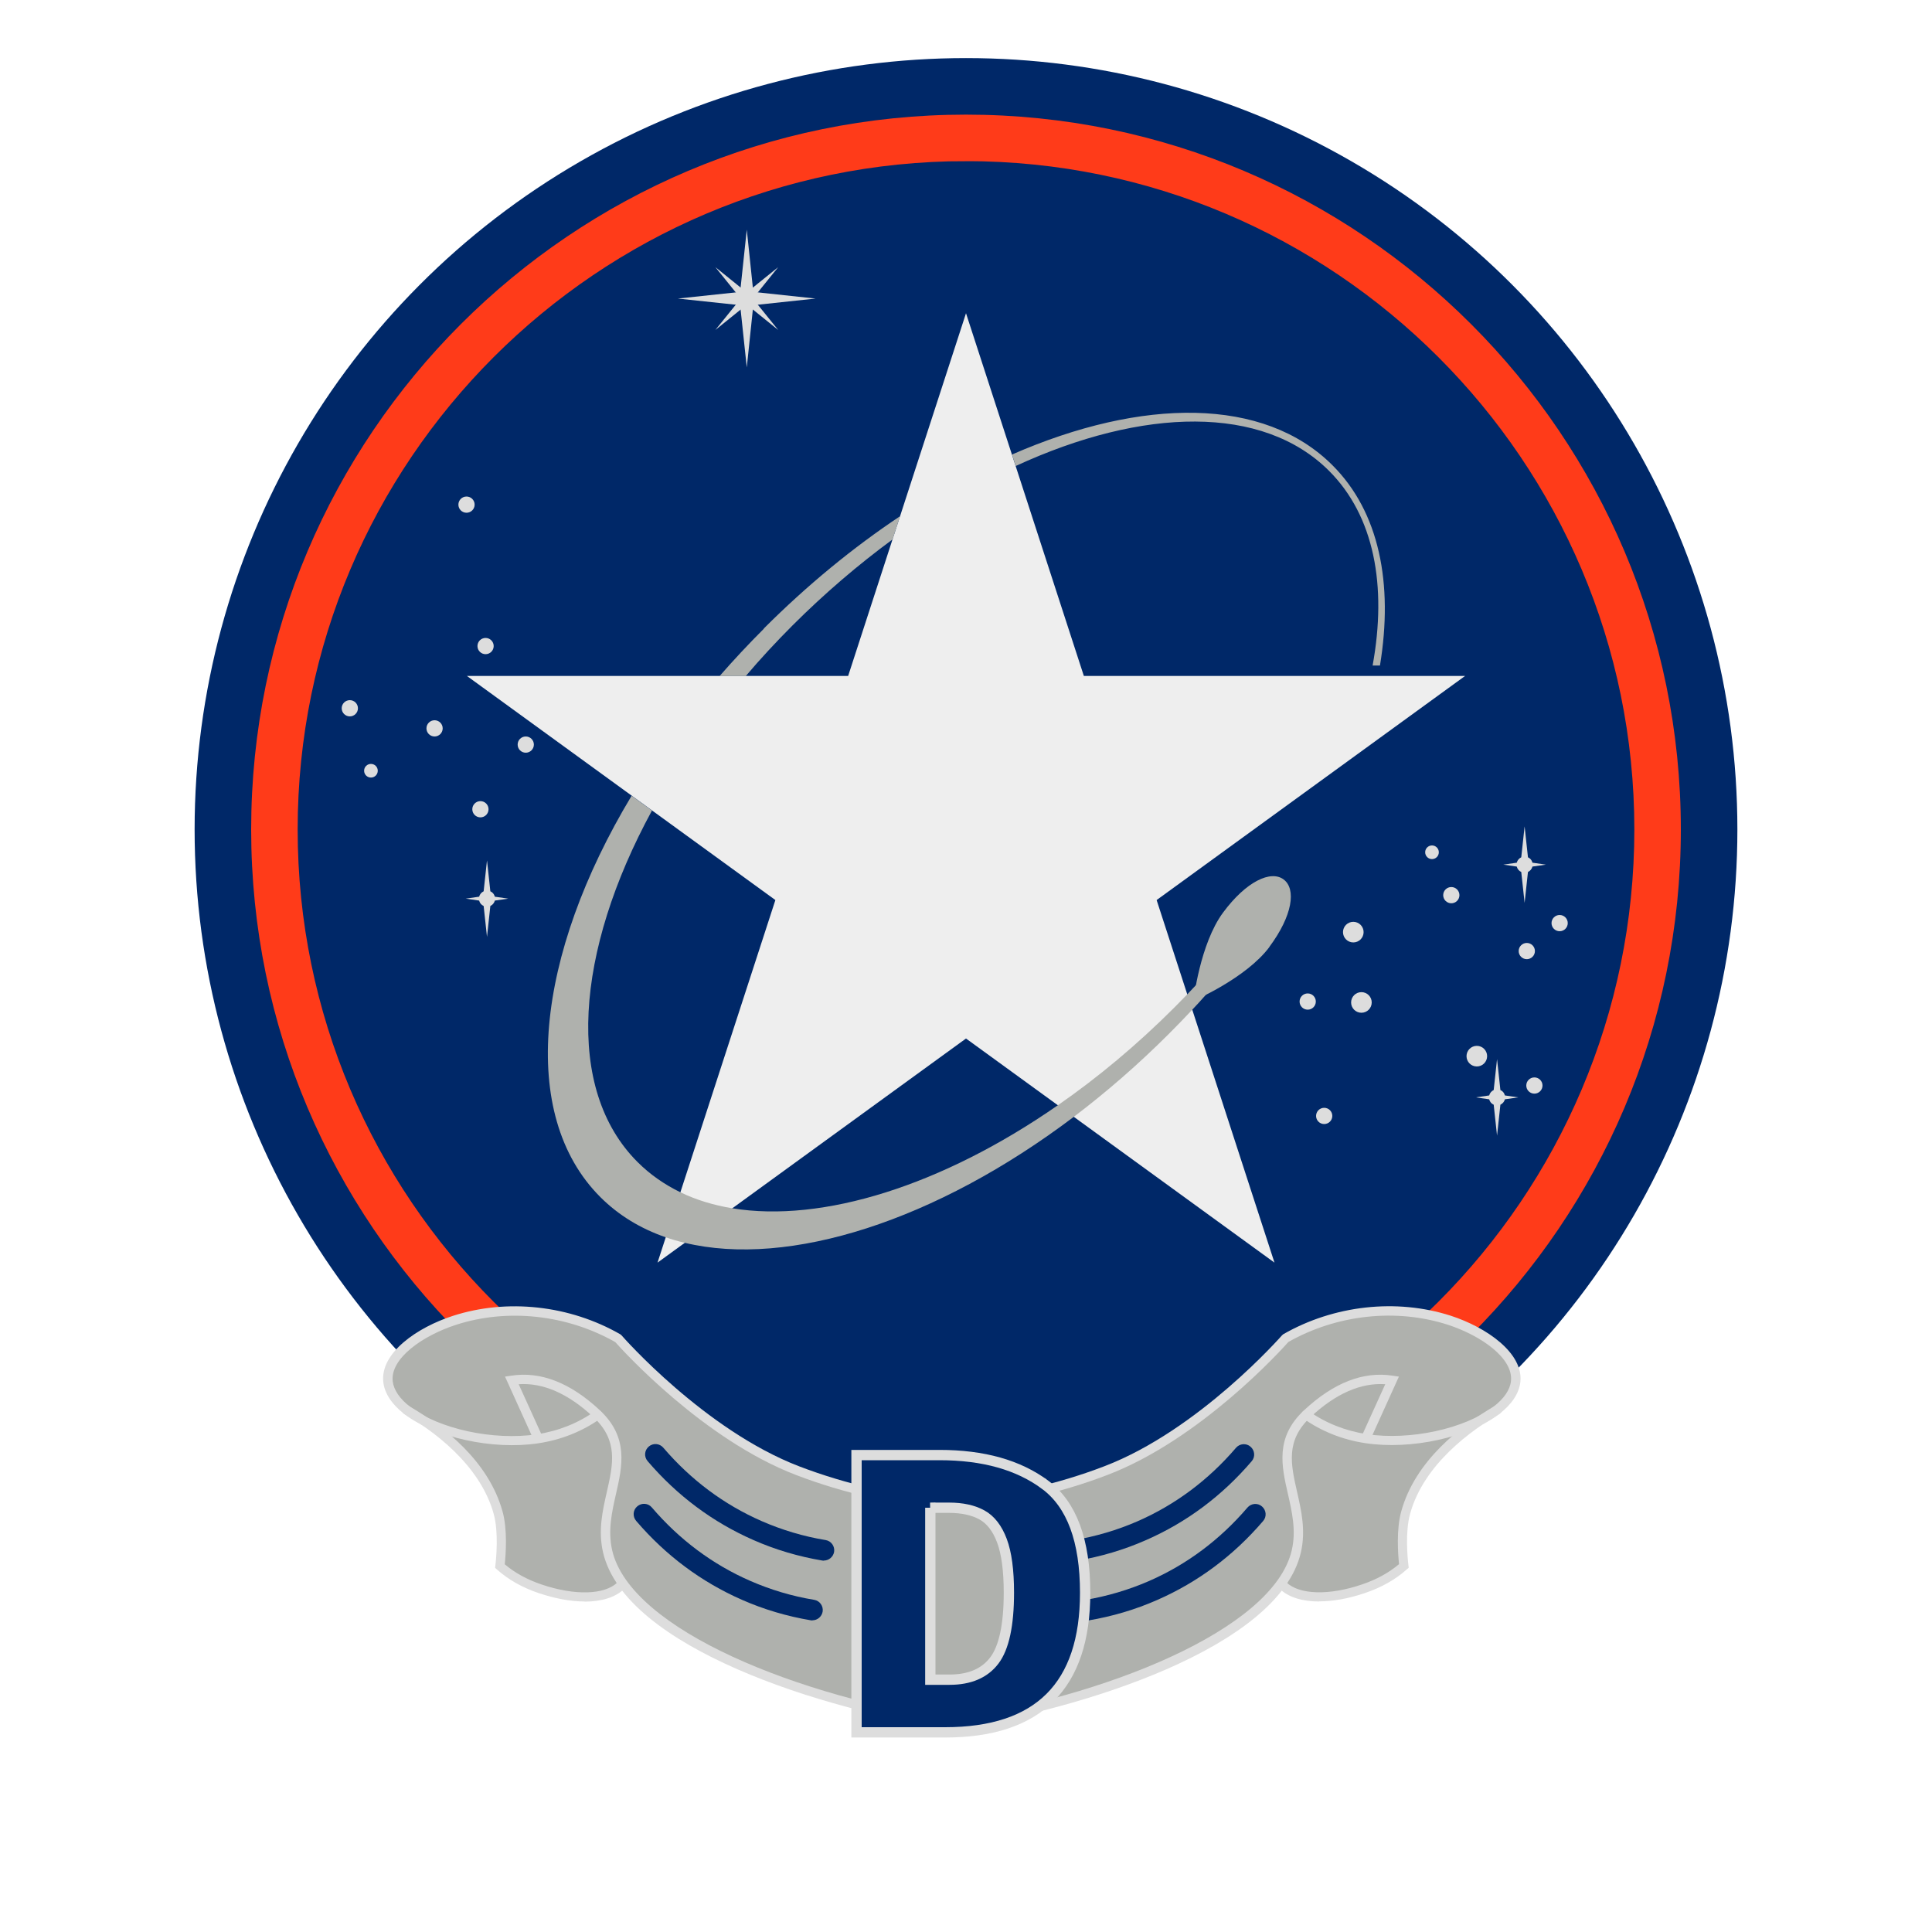 <?xml version="1.0" encoding="UTF-8"?><svg id="a" xmlns="http://www.w3.org/2000/svg" width="150" height="150" viewBox="0 0 150 150"><circle cx="75" cy="64.4" r="59.89" fill="#002868"/><g><g><polygon points="58.54 23.18 57.98 28.53 57.41 23.18 57.98 17.83 58.54 23.18" fill="#ddd"/><polygon points="57.98 22.61 63.32 23.18 57.98 23.75 52.63 23.18 57.98 22.61" fill="#ddd"/></g><g><polygon points="58.24 23.44 55.54 25.62 57.72 22.92 60.42 20.74 58.24 23.44" fill="#ddd"/><polygon points="58.24 22.92 60.42 25.62 57.72 23.44 55.54 20.74 58.24 22.92" fill="#ddd"/></g></g><polygon points="75 24.32 84.15 52.48 113.75 52.48 89.8 69.88 98.95 98.03 75 80.63 51.05 98.03 60.2 69.88 36.25 52.48 65.85 52.48 75 24.32" fill="#eee"/><g><path d="M96.05,72.8h1.22c-1.13,1.5-2.35,2.98-3.65,4.44-.34,.39-.69,.77-1.05,1.15-.59,.63-1.19,1.25-1.81,1.87-2.39,2.39-4.87,4.54-7.39,6.45-10.69,8.08-22.11,11.73-30.21,9.78-.51-.12-1-.26-1.48-.43-1.94-.67-3.65-1.7-5.07-3.12-6.4-6.4-5.01-18.8,2.43-31.16l1.58,1.15c-5.96,10.95-6.79,21.63-1.12,27.29,.96,.96,2.08,1.74,3.31,2.34,1.23,.6,2.59,1.01,4.04,1.25,7.01,1.15,16.3-1.76,25.27-7.99,3.09-2.14,6.14-4.68,9.05-7.59,.34-.34,.67-.68,1-1.02,.23-.24,.45-.47,.67-.71,1.13-1.21,2.2-2.44,3.2-3.69Z" fill="#afb1ad"/><path d="M59.3,48.8c3.39-3.39,6.96-6.31,10.58-8.72l-.58,1.8c-2.65,1.95-5.27,4.18-7.78,6.69-1.28,1.28-2.49,2.59-3.62,3.92h-2.03c1.09-1.25,2.23-2.47,3.44-3.68Z" fill="#afb1ad"/><path d="M107.13,51.67h-.56c1.13-6.2,.12-11.61-3.38-15.11-5.15-5.15-14.45-4.94-24.33-.38l-.29-.89c10.12-4.43,19.57-4.48,24.88,.83,3.63,3.62,4.74,9.17,3.69,15.55Z" fill="#afb1ad"/><path d="M98.56,73.52c-1.81,2.43-5.9,4.18-5.9,4.18,0,0,.5-4.42,2.3-6.85s3.71-3.31,4.7-2.57,.7,2.81-1.11,5.24Z" fill="#afb1ad"/></g><g><circle cx="119.13" cy="84.28" r=".63" fill="#ddd"/><circle cx="118.54" cy="73.84" r=".63" fill="#ddd"/><circle cx="121.09" cy="71.67" r=".63" fill="#ddd"/><circle cx="112.68" cy="69.5" r=".63" fill="#ddd"/><circle cx="101.53" cy="77.76" r=".63" fill="#ddd"/><circle cx="102.81" cy="86.64" r=".63" fill="#ddd"/><circle cx="111.18" cy="66.17" r=".53" fill="#ddd"/><circle cx="114.66" cy="82" r=".8" fill="#ddd"/><circle cx="105.7" cy="77.83" r=".8" fill="#ddd"/><circle cx="105.07" cy="72.37" r=".8" fill="#ddd"/><path d="M118.98,67.28l1.04-.15-1.04-.15c-.05-.19-.17-.34-.35-.42l-.26-2.4-.26,2.4c-.17,.08-.3,.23-.35,.42l-1.04,.15,1.04,.15c.05,.19,.17,.34,.35,.42l.26,2.4,.26-2.4c.17-.08,.3-.23,.35-.42Z" fill="#ddd"/><path d="M116.84,85.35l1.04-.15-1.04-.15c-.05-.19-.17-.34-.35-.42l-.26-2.4-.26,2.4c-.17,.08-.3,.23-.35,.42l-1.04,.15,1.04,.15c.05,.19,.17,.34,.35,.42l.26,2.4,.26-2.4c.17-.08,.3-.23,.35-.42Z" fill="#ddd"/></g><g><circle cx="36.22" cy="39.18" r=".63" fill="#ddd"/><circle cx="37.7" cy="50.16" r=".63" fill="#ddd"/><circle cx="40.82" cy="57.81" r=".63" fill="#ddd"/><circle cx="33.74" cy="56.55" r=".63" fill="#ddd"/><circle cx="37.3" cy="62.83" r=".63" fill="#ddd"/><path d="M38.42,69.92l1.04-.15-1.04-.15c-.05-.19-.17-.34-.35-.42l-.26-2.4-.26,2.4c-.17,.08-.3,.23-.35,.42l-1.04,.15,1.04,.15c.05,.19,.17,.34,.35,.42l.26,2.4,.26-2.4c.17-.08,.3-.23,.35-.42Z" fill="#ddd"/><circle cx="27.16" cy="54.99" r=".63" fill="#ddd"/><circle cx="22.84" cy="56.4" r=".63" fill="#ddd"/><circle cx="28.8" cy="59.84" r=".53" fill="#ddd"/></g><path d="M75,118.9c-30.05,0-54.5-24.45-54.5-54.5S44.95,9.9,75,9.9s54.5,24.45,54.5,54.5-24.45,54.5-54.5,54.5Zm0-107.39c-29.16,0-52.89,23.73-52.89,52.89s23.73,52.89,52.89,52.89,52.89-23.73,52.89-52.89S104.16,11.51,75,11.51Z" fill="#ff3b19" stroke="#ff3b19" stroke-miterlimit="10" stroke-width="2"/><path d="M36.62,113.6c.89,1.09,1.66,2.37,2.06,3.83,.34,1.22,.27,2.97,.14,4.14,.7,.63,1.7,1.29,3.12,1.77,2.85,.97,5.19,.78,6.25-.24l.37,.17c4.05,5.33,15.18,8.87,22.33,10.18l3.12,.46v-16.99c-3.15-.3-7.53-1-12.07-2.74-7.52-2.88-13.94-10.27-13.94-10.27-3.96-2.27-8.77-2.68-12.71-1.41-2.5,.81-5.4,2.65-5.16,4.77,.09,.8,.62,1.54,1.44,2.19h0l5.06,4.15" fill="#afb1ad"/><g><g><path d="M73.9,134.22s-.04,0-.05,0c-9.93-1.45-25.31-6.3-27.03-13.69-.39-1.7-.04-3.23,.3-4.72,.48-2.13,.9-3.97-1.05-5.79-1.95-1.82-3.9-2.68-5.8-2.55l1.82,4.01c.08,.18,0,.4-.18,.48-.18,.08-.4,0-.48-.18l-2.22-4.9,.47-.07c2.28-.36,4.6,.54,6.89,2.68,2.25,2.1,1.75,4.33,1.26,6.48-.32,1.41-.65,2.86-.3,4.4,1.44,6.23,14.7,11.42,26.43,13.13,.2,.03,.33,.21,.31,.41-.03,.18-.18,.31-.36,.31Z" fill="#ddd"/><path d="M45.39,124.34c-1.06,0-2.28-.22-3.56-.65-1.28-.43-2.37-1.05-3.25-1.84l-.14-.12,.02-.19c.07-.58,.26-2.6-.13-4-1.07-3.88-4.81-6.53-6.95-7.76-.17-.1-.23-.32-.13-.49,.1-.17,.32-.23,.49-.13,2.73,1.58,6.2,4.28,7.28,8.2,.39,1.4,.25,3.3,.17,4.09,.78,.67,1.74,1.19,2.86,1.57,2.57,.87,4.88,.81,5.89-.16,.14-.14,.37-.14,.51,0,.14,.14,.13,.37,0,.51-.67,.65-1.75,.98-3.06,.98Z" fill="#ddd"/></g><path d="M74.01,117.28s-.02,0-.03,0c-4.38-.42-8.47-1.34-12.17-2.76-7.21-2.76-13.47-9.68-14.04-10.32-3.75-2.13-8.37-2.64-12.37-1.34-2.59,.84-5.11,2.61-4.91,4.38,.08,.68,.55,1.37,1.36,1.99,2.23,1.72,6.46,2.63,9.82,2.13,1.67-.25,3.23-.87,4.52-1.8,.16-.12,.39-.08,.5,.08,.12,.16,.08,.39-.08,.5-1.39,.99-3.06,1.66-4.84,1.92-3.53,.53-7.99-.45-10.37-2.27-.98-.75-1.54-1.61-1.64-2.48-.26-2.26,2.62-4.25,5.41-5.15,4.21-1.36,9.07-.82,13,1.44l.09,.08c.06,.07,6.45,7.36,13.8,10.17,3.63,1.39,7.66,2.31,11.98,2.72,.2,.02,.34,.2,.33,.39-.02,.19-.18,.33-.36,.33Z" fill="#ddd"/></g><path d="M111.18,113.6c-.89,1.09-1.66,2.37-2.06,3.83-.34,1.22-.27,2.97-.14,4.14-.7,.63-1.7,1.29-3.12,1.77-2.85,.97-5.19,.78-6.25-.24l-.37,.17c-4.05,5.33-15.18,8.87-22.33,10.18l-3.12,.46v-16.99c3.15-.3,7.53-1,12.07-2.74,7.52-2.88,13.94-10.27,13.94-10.27,3.96-2.27,8.77-2.68,12.71-1.41,2.5,.81,5.4,2.65,5.16,4.77-.09,.8-.62,1.54-1.44,2.19h0l-5.06,4.15" fill="#afb1ad"/><g><g><path d="M73.91,134.22c-.18,0-.33-.13-.36-.31-.03-.2,.11-.38,.31-.41,11.73-1.72,24.98-6.91,26.43-13.13,.36-1.53,.02-2.99-.3-4.4-.49-2.15-1-4.38,1.26-6.48,2.29-2.14,4.61-3.04,6.89-2.68l.47,.07-2.22,4.9c-.08,.18-.3,.26-.48,.18-.18-.08-.26-.3-.18-.48l1.82-4.01c-1.89-.13-3.85,.73-5.8,2.55-1.95,1.82-1.53,3.66-1.05,5.79,.34,1.49,.69,3.03,.3,4.72-1.71,7.39-17.1,12.23-27.03,13.69-.02,0-.04,0-.05,0Z" fill="#ddd"/><path d="M102.42,124.34c-1.31,0-2.39-.33-3.06-.98-.14-.14-.15-.37,0-.51,.14-.15,.37-.15,.51,0,1.01,.97,3.32,1.04,5.89,.16,1.12-.38,2.08-.91,2.86-1.57-.08-.79-.22-2.69,.17-4.09,1.08-3.92,4.56-6.62,7.28-8.2,.17-.1,.39-.04,.49,.13,.1,.17,.04,.39-.13,.49-2.14,1.23-5.88,3.88-6.95,7.76-.39,1.4-.2,3.42-.13,4l.02,.19-.14,.12c-.88,.79-1.97,1.41-3.25,1.84-1.28,.44-2.5,.65-3.56,.65Z" fill="#ddd"/></g><path d="M73.79,117.28c-.18,0-.34-.14-.36-.33-.02-.2,.13-.38,.33-.39,4.31-.41,8.34-1.32,11.98-2.72,7.35-2.81,13.73-10.1,13.8-10.17l.09-.08c3.94-2.26,8.8-2.79,13-1.44,2.78,.9,5.66,2.9,5.41,5.15-.1,.88-.67,1.74-1.64,2.48-2.37,1.82-6.83,2.8-10.37,2.27-1.78-.26-3.45-.93-4.84-1.92-.16-.12-.2-.34-.08-.5,.12-.16,.34-.2,.5-.08,1.29,.93,2.86,1.55,4.52,1.8,3.37,.5,7.59-.42,9.82-2.13,.82-.63,1.29-1.32,1.36-1.99,.2-1.77-2.32-3.54-4.91-4.38-4-1.29-8.62-.79-12.37,1.34-.57,.64-6.84,7.57-14.04,10.32-3.69,1.42-7.79,2.34-12.17,2.76-.01,0-.02,0-.03,0Z" fill="#ddd"/></g><path d="M63.97,121.17s-.09,0-.13-.01c-1.84-.31-3.64-.84-5.34-1.59-3.15-1.38-5.92-3.44-8.22-6.13-.29-.34-.25-.84,.09-1.13,.34-.29,.84-.25,1.13,.09,2.14,2.5,4.71,4.42,7.64,5.7,1.58,.69,3.25,1.19,4.96,1.47,.44,.07,.73,.49,.66,.92-.07,.39-.41,.67-.79,.67Z" fill="#002868"/><path d="M63.08,125.81s-.09,0-.13-.01c-1.84-.31-3.64-.84-5.34-1.59-3.15-1.38-5.92-3.44-8.22-6.13-.29-.34-.25-.85,.09-1.13,.34-.29,.85-.25,1.13,.09,2.14,2.5,4.71,4.42,7.64,5.7,1.58,.69,3.25,1.19,4.96,1.47,.44,.07,.73,.49,.66,.92-.07,.39-.41,.67-.79,.67Z" fill="#002868"/><path d="M83.49,121.17c-.39,0-.73-.28-.79-.67-.07-.44,.22-.85,.66-.92,1.71-.29,3.38-.78,4.96-1.47,2.93-1.28,5.5-3.2,7.64-5.7,.29-.34,.8-.38,1.13-.09,.34,.29,.38,.8,.09,1.13-2.3,2.69-5.06,4.75-8.22,6.13-1.7,.75-3.5,1.28-5.34,1.59-.04,0-.09,.01-.13,.01Z" fill="#002868"/><path d="M84.38,125.81c-.39,0-.73-.28-.79-.67-.07-.44,.22-.85,.66-.92,1.71-.29,3.38-.78,4.96-1.47,2.93-1.28,5.5-3.2,7.64-5.7,.29-.34,.8-.38,1.13-.09,.34,.29,.38,.8,.09,1.13-2.3,2.69-5.07,4.75-8.22,6.13-1.7,.75-3.5,1.28-5.34,1.59-.04,0-.09,.01-.13,.01Z" fill="#002868"/><path d="M81.15,115.28c2.06,1.54,3.1,4.33,3.1,8.38,0,7.23-3.62,10.84-10.87,10.84h-6.88v-21.53h6.44c3.41,0,6.14,.77,8.21,2.31Zm-8.92,1.78v13.35h1.49c1.57,0,2.73-.5,3.48-1.49s1.13-2.75,1.13-5.26c0-1.73-.18-3.08-.54-4.04-.36-.96-.88-1.63-1.55-2-.67-.37-1.52-.56-2.56-.56h-1.46Z" fill="#002868" stroke="#ddd" stroke-miterlimit="10" stroke-width=".8"/></svg>